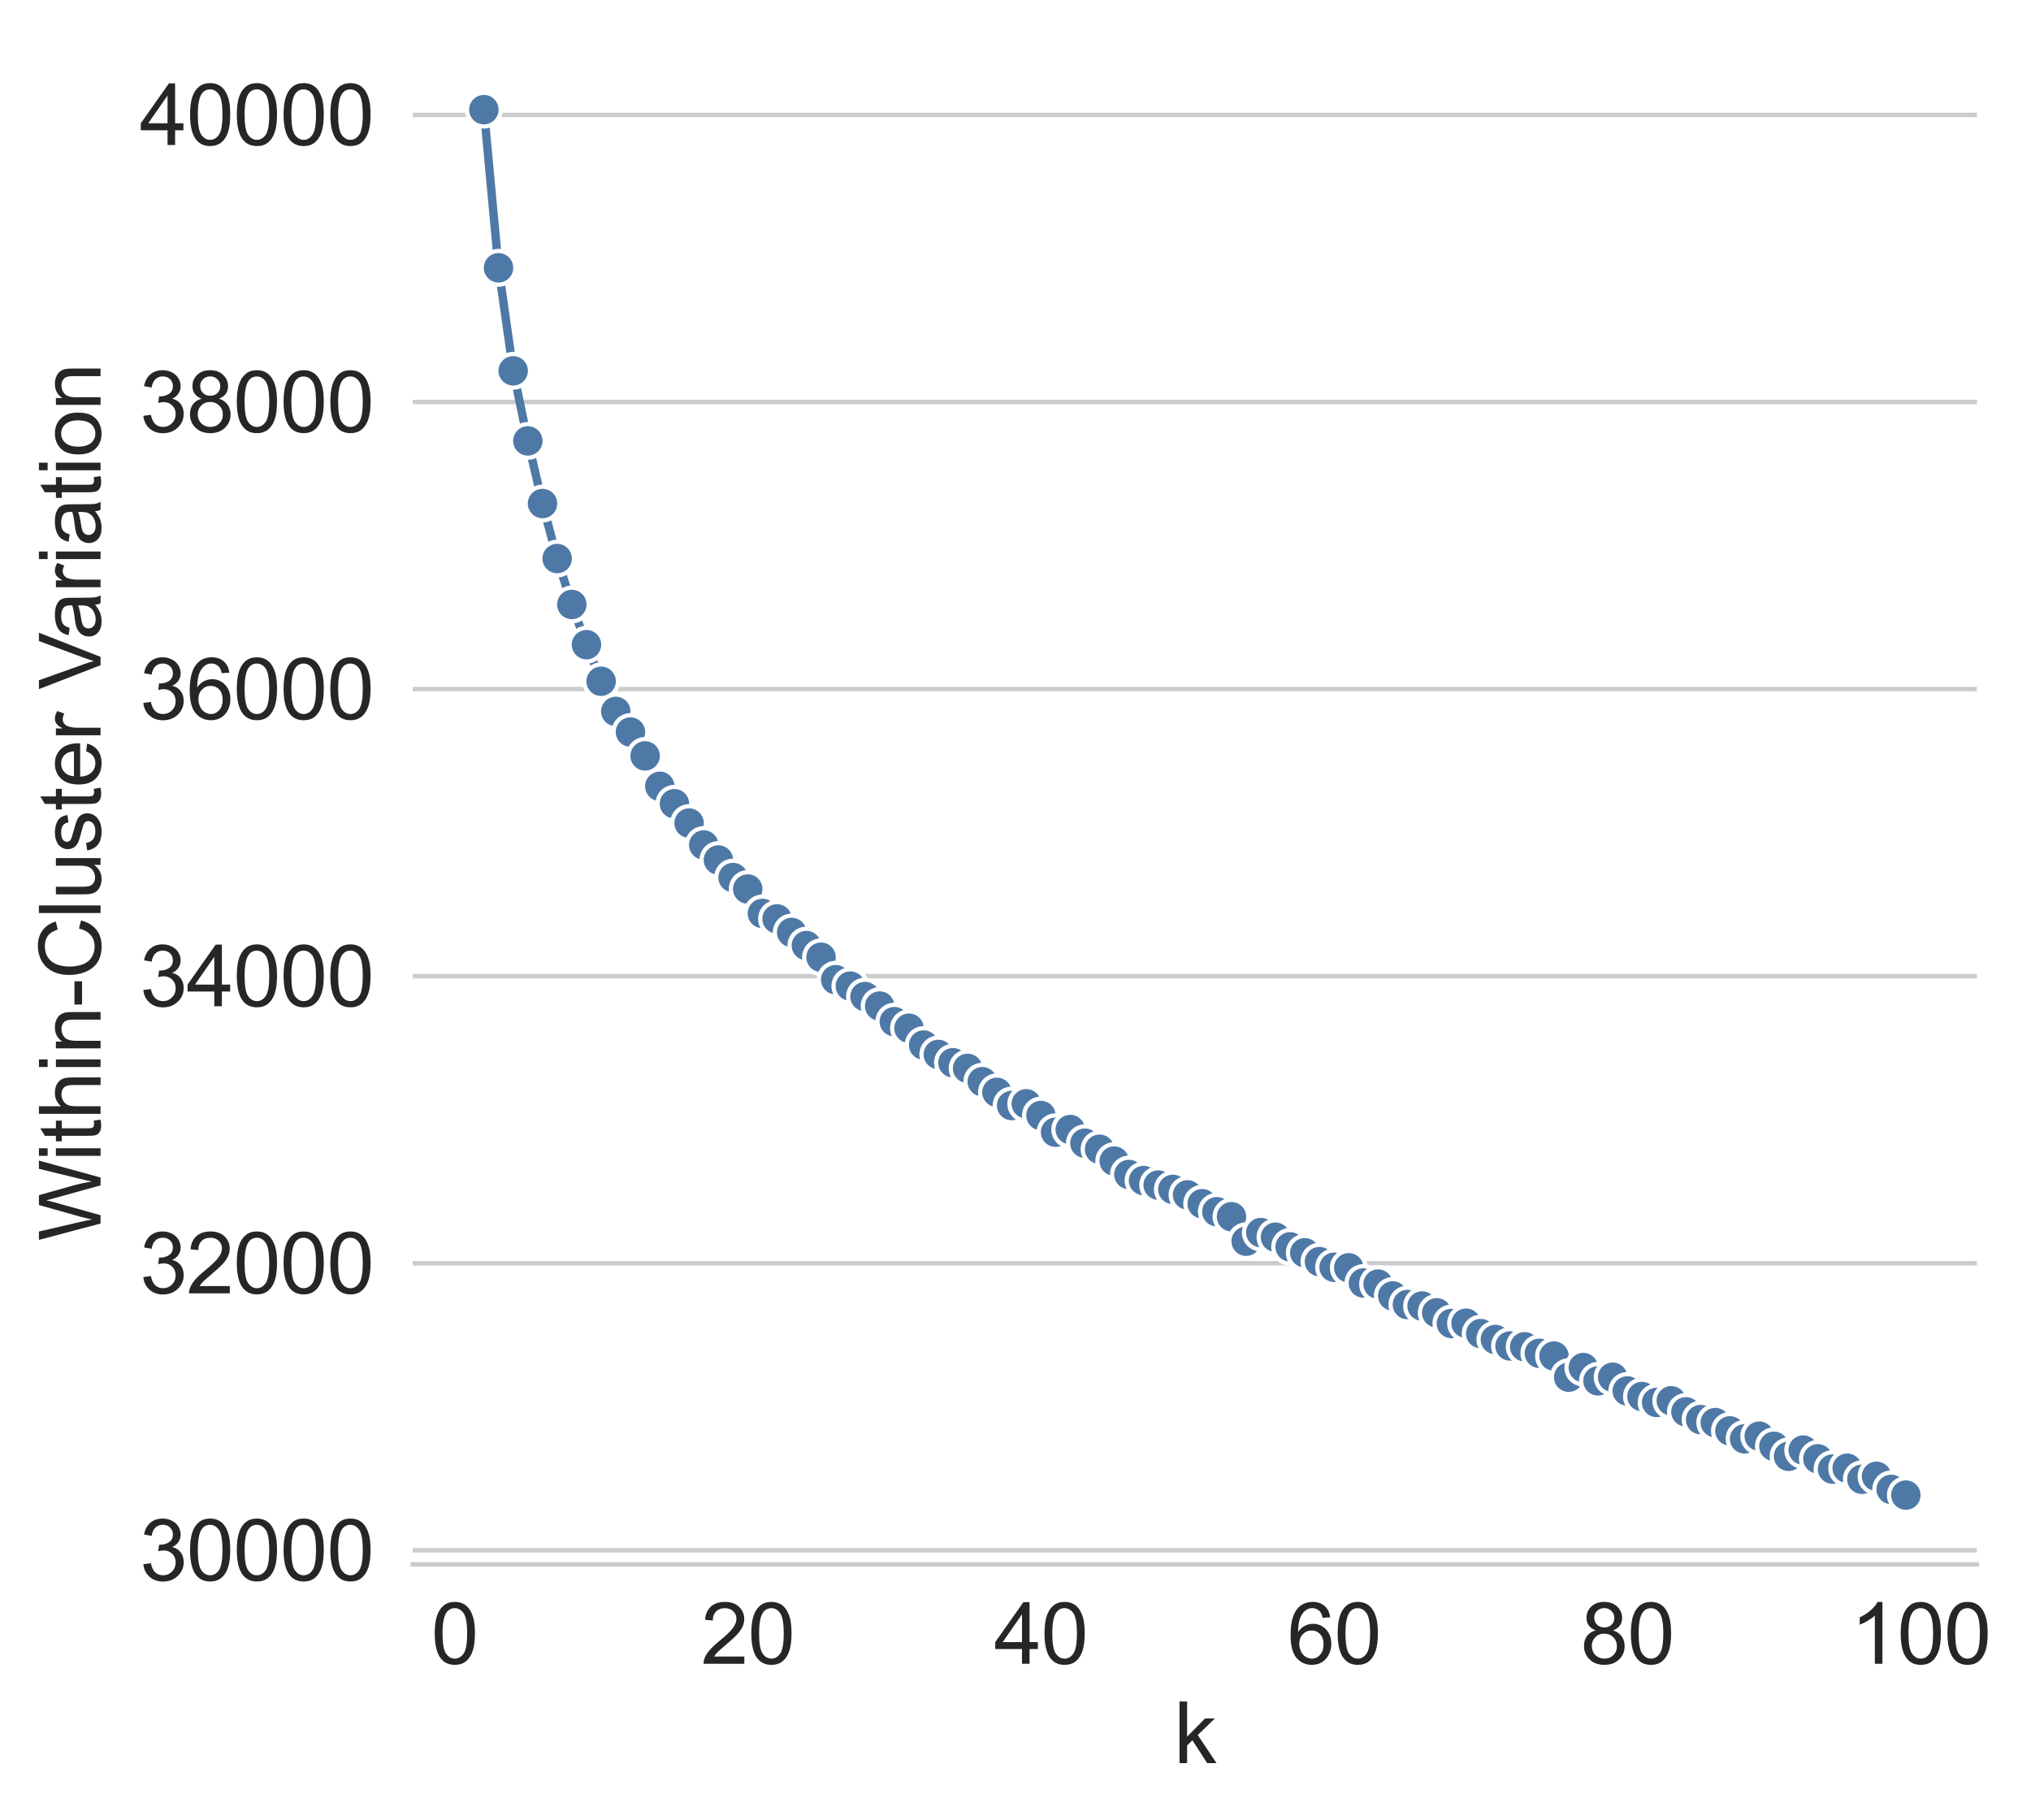 <?xml version="1.0" encoding="utf-8" standalone="no"?>
<!DOCTYPE svg PUBLIC "-//W3C//DTD SVG 1.1//EN"
  "http://www.w3.org/Graphics/SVG/1.1/DTD/svg11.dtd">
<svg height="324.636pt" version="1.1" viewBox="0 0 362.27 324.636" width="362.27pt" xmlns="http://www.w3.org/2000/svg" xmlns:xlink="http://www.w3.org/1999/xlink">
 <defs>
  <style type="text/css">*{stroke-linecap:butt;stroke-linejoin:round;}</style>
 </defs>
 <g id="figure_1">
  <g id="patch_1">
   <path d="M 0 324.636 
L 362.27 324.636 
L 362.27 0 
L 0 0 
z
" style="fill:#ffffff;"/>
  </g>
  <g id="axes_1">
   <g id="patch_2">
    <path d="M 73.625 279 
L 352.625 279 
L 352.625 7.2 
L 73.625 7.2 
z
" style="fill:#ffffff;"/>
   </g>
   <g id="matplotlib.axis_1">
    <g id="xtick_1">
     <g id="text_1">
      <!-- 0 -->
      <g style="fill:#262626;" transform="translate(76.906 296.737)scale(0.15 -0.15)">
       <defs>
        <path d="M 266 2259 
Q 266 3072 433 3567 
Q 600 4063 929 4331 
Q 1259 4600 1759 4600 
Q 2128 4600 2406 4451 
Q 2684 4303 2865 4023 
Q 3047 3744 3150 3342 
Q 3253 2941 3253 2259 
Q 3253 1453 3087 958 
Q 2922 463 2592 192 
Q 2263 -78 1759 -78 
Q 1097 -78 719 397 
Q 266 969 266 2259 
z
M 844 2259 
Q 844 1131 1108 757 
Q 1372 384 1759 384 
Q 2147 384 2411 759 
Q 2675 1134 2675 2259 
Q 2675 3391 2411 3762 
Q 2147 4134 1753 4134 
Q 1366 4134 1134 3806 
Q 844 3388 844 2259 
z
" id="ArialMT-30" transform="scale(0.016)"/>
       </defs>
       <use xlink:href="#ArialMT-30"/>
      </g>
     </g>
    </g>
    <g id="xtick_2">
     <g id="text_2">
      <!-- 20 -->
      <g style="fill:#262626;" transform="translate(125.032 296.737)scale(0.15 -0.15)">
       <defs>
        <path d="M 3222 541 
L 3222 0 
L 194 0 
Q 188 203 259 391 
Q 375 700 629 1000 
Q 884 1300 1366 1694 
Q 2113 2306 2375 2664 
Q 2638 3022 2638 3341 
Q 2638 3675 2398 3904 
Q 2159 4134 1775 4134 
Q 1369 4134 1125 3890 
Q 881 3647 878 3216 
L 300 3275 
Q 359 3922 746 4261 
Q 1134 4600 1788 4600 
Q 2447 4600 2831 4234 
Q 3216 3869 3216 3328 
Q 3216 3053 3103 2787 
Q 2991 2522 2730 2228 
Q 2469 1934 1863 1422 
Q 1356 997 1212 845 
Q 1069 694 975 541 
L 3222 541 
z
" id="ArialMT-32" transform="scale(0.016)"/>
       </defs>
       <use xlink:href="#ArialMT-32"/>
       <use x="55.615" xlink:href="#ArialMT-30"/>
      </g>
     </g>
    </g>
    <g id="xtick_3">
     <g id="text_3">
      <!-- 40 -->
      <g style="fill:#262626;" transform="translate(177.328 296.737)scale(0.15 -0.15)">
       <defs>
        <path d="M 2069 0 
L 2069 1097 
L 81 1097 
L 81 1613 
L 2172 4581 
L 2631 4581 
L 2631 1613 
L 3250 1613 
L 3250 1097 
L 2631 1097 
L 2631 0 
L 2069 0 
z
M 2069 1613 
L 2069 3678 
L 634 1613 
L 2069 1613 
z
" id="ArialMT-34" transform="scale(0.016)"/>
       </defs>
       <use xlink:href="#ArialMT-34"/>
       <use x="55.615" xlink:href="#ArialMT-30"/>
      </g>
     </g>
    </g>
    <g id="xtick_4">
     <g id="text_4">
      <!-- 60 -->
      <g style="fill:#262626;" transform="translate(229.624 296.737)scale(0.15 -0.15)">
       <defs>
        <path d="M 3184 3459 
L 2625 3416 
Q 2550 3747 2413 3897 
Q 2184 4138 1850 4138 
Q 1581 4138 1378 3988 
Q 1113 3794 959 3422 
Q 806 3050 800 2363 
Q 1003 2672 1297 2822 
Q 1591 2972 1913 2972 
Q 2475 2972 2870 2558 
Q 3266 2144 3266 1488 
Q 3266 1056 3080 686 
Q 2894 316 2569 119 
Q 2244 -78 1831 -78 
Q 1128 -78 684 439 
Q 241 956 241 2144 
Q 241 3472 731 4075 
Q 1159 4600 1884 4600 
Q 2425 4600 2770 4297 
Q 3116 3994 3184 3459 
z
M 888 1484 
Q 888 1194 1011 928 
Q 1134 663 1356 523 
Q 1578 384 1822 384 
Q 2178 384 2434 671 
Q 2691 959 2691 1453 
Q 2691 1928 2437 2201 
Q 2184 2475 1800 2475 
Q 1419 2475 1153 2201 
Q 888 1928 888 1484 
z
" id="ArialMT-36" transform="scale(0.016)"/>
       </defs>
       <use xlink:href="#ArialMT-36"/>
       <use x="55.615" xlink:href="#ArialMT-30"/>
      </g>
     </g>
    </g>
    <g id="xtick_5">
     <g id="text_5">
      <!-- 80 -->
      <g style="fill:#262626;" transform="translate(281.92 296.737)scale(0.15 -0.15)">
       <defs>
        <path d="M 1131 2484 
Q 781 2613 612 2850 
Q 444 3088 444 3419 
Q 444 3919 803 4259 
Q 1163 4600 1759 4600 
Q 2359 4600 2725 4251 
Q 3091 3903 3091 3403 
Q 3091 3084 2923 2848 
Q 2756 2613 2416 2484 
Q 2838 2347 3058 2040 
Q 3278 1734 3278 1309 
Q 3278 722 2862 322 
Q 2447 -78 1769 -78 
Q 1091 -78 675 323 
Q 259 725 259 1325 
Q 259 1772 486 2073 
Q 713 2375 1131 2484 
z
M 1019 3438 
Q 1019 3113 1228 2906 
Q 1438 2700 1772 2700 
Q 2097 2700 2305 2904 
Q 2513 3109 2513 3406 
Q 2513 3716 2298 3927 
Q 2084 4138 1766 4138 
Q 1444 4138 1231 3931 
Q 1019 3725 1019 3438 
z
M 838 1322 
Q 838 1081 952 856 
Q 1066 631 1291 507 
Q 1516 384 1775 384 
Q 2178 384 2440 643 
Q 2703 903 2703 1303 
Q 2703 1709 2433 1975 
Q 2163 2241 1756 2241 
Q 1359 2241 1098 1978 
Q 838 1716 838 1322 
z
" id="ArialMT-38" transform="scale(0.016)"/>
       </defs>
       <use xlink:href="#ArialMT-38"/>
       <use x="55.615" xlink:href="#ArialMT-30"/>
      </g>
     </g>
    </g>
    <g id="xtick_6">
     <g id="text_6">
      <!-- 100 -->
      <g style="fill:#262626;" transform="translate(330.046 296.737)scale(0.15 -0.15)">
       <defs>
        <path d="M 2384 0 
L 1822 0 
L 1822 3584 
Q 1619 3391 1289 3197 
Q 959 3003 697 2906 
L 697 3450 
Q 1169 3672 1522 3987 
Q 1875 4303 2022 4600 
L 2384 4600 
L 2384 0 
z
" id="ArialMT-31" transform="scale(0.016)"/>
       </defs>
       <use xlink:href="#ArialMT-31"/>
       <use x="55.615" xlink:href="#ArialMT-30"/>
       <use x="111.23" xlink:href="#ArialMT-30"/>
      </g>
     </g>
    </g>
    <g id="text_7">
     <!-- k -->
     <g style="fill:#262626;" transform="translate(209.375 314.455)scale(0.15 -0.15)">
      <defs>
       <path d="M 425 0 
L 425 4581 
L 988 4581 
L 988 1969 
L 2319 3319 
L 3047 3319 
L 1778 2088 
L 3175 0 
L 2481 0 
L 1384 1697 
L 988 1316 
L 988 0 
L 425 0 
z
" id="ArialMT-6b" transform="scale(0.016)"/>
      </defs>
      <use xlink:href="#ArialMT-6b"/>
     </g>
    </g>
   </g>
   <g id="matplotlib.axis_2">
    <g id="ytick_1">
     <g id="line2d_1">
      <path clip-path="url(#pf5fe824d84)" d="M 73.625 276.502 
L 352.625 276.502 
" style="fill:none;stroke:#cccccc;stroke-linecap:round;stroke-width:0.8;"/>
     </g>
     <g id="text_8">
      <!-- 30000 -->
      <g style="fill:#262626;" transform="translate(24.918 281.871)scale(0.15 -0.15)">
       <defs>
        <path d="M 269 1209 
L 831 1284 
Q 928 806 1161 595 
Q 1394 384 1728 384 
Q 2125 384 2398 659 
Q 2672 934 2672 1341 
Q 2672 1728 2419 1979 
Q 2166 2231 1775 2231 
Q 1616 2231 1378 2169 
L 1441 2663 
Q 1497 2656 1531 2656 
Q 1891 2656 2178 2843 
Q 2466 3031 2466 3422 
Q 2466 3731 2256 3934 
Q 2047 4138 1716 4138 
Q 1388 4138 1169 3931 
Q 950 3725 888 3313 
L 325 3413 
Q 428 3978 793 4289 
Q 1159 4600 1703 4600 
Q 2078 4600 2393 4439 
Q 2709 4278 2876 4000 
Q 3044 3722 3044 3409 
Q 3044 3113 2884 2869 
Q 2725 2625 2413 2481 
Q 2819 2388 3044 2092 
Q 3269 1797 3269 1353 
Q 3269 753 2831 336 
Q 2394 -81 1725 -81 
Q 1122 -81 723 278 
Q 325 638 269 1209 
z
" id="ArialMT-33" transform="scale(0.016)"/>
       </defs>
       <use xlink:href="#ArialMT-33"/>
       <use x="55.615" xlink:href="#ArialMT-30"/>
       <use x="111.23" xlink:href="#ArialMT-30"/>
       <use x="166.846" xlink:href="#ArialMT-30"/>
       <use x="222.461" xlink:href="#ArialMT-30"/>
      </g>
     </g>
    </g>
    <g id="ytick_2">
     <g id="line2d_2">
      <path clip-path="url(#pf5fe824d84)" d="M 73.625 225.301 
L 352.625 225.301 
" style="fill:none;stroke:#cccccc;stroke-linecap:round;stroke-width:0.8;"/>
     </g>
     <g id="text_9">
      <!-- 32000 -->
      <g style="fill:#262626;" transform="translate(24.918 230.669)scale(0.15 -0.15)">
       <use xlink:href="#ArialMT-33"/>
       <use x="55.615" xlink:href="#ArialMT-32"/>
       <use x="111.23" xlink:href="#ArialMT-30"/>
       <use x="166.846" xlink:href="#ArialMT-30"/>
       <use x="222.461" xlink:href="#ArialMT-30"/>
      </g>
     </g>
    </g>
    <g id="ytick_3">
     <g id="line2d_3">
      <path clip-path="url(#pf5fe824d84)" d="M 73.625 174.099 
L 352.625 174.099 
" style="fill:none;stroke:#cccccc;stroke-linecap:round;stroke-width:0.8;"/>
     </g>
     <g id="text_10">
      <!-- 34000 -->
      <g style="fill:#262626;" transform="translate(24.918 179.468)scale(0.15 -0.15)">
       <use xlink:href="#ArialMT-33"/>
       <use x="55.615" xlink:href="#ArialMT-34"/>
       <use x="111.23" xlink:href="#ArialMT-30"/>
       <use x="166.846" xlink:href="#ArialMT-30"/>
       <use x="222.461" xlink:href="#ArialMT-30"/>
      </g>
     </g>
    </g>
    <g id="ytick_4">
     <g id="line2d_4">
      <path clip-path="url(#pf5fe824d84)" d="M 73.625 122.898 
L 352.625 122.898 
" style="fill:none;stroke:#cccccc;stroke-linecap:round;stroke-width:0.8;"/>
     </g>
     <g id="text_11">
      <!-- 36000 -->
      <g style="fill:#262626;" transform="translate(24.918 128.266)scale(0.15 -0.15)">
       <use xlink:href="#ArialMT-33"/>
       <use x="55.615" xlink:href="#ArialMT-36"/>
       <use x="111.23" xlink:href="#ArialMT-30"/>
       <use x="166.846" xlink:href="#ArialMT-30"/>
       <use x="222.461" xlink:href="#ArialMT-30"/>
      </g>
     </g>
    </g>
    <g id="ytick_5">
     <g id="line2d_5">
      <path clip-path="url(#pf5fe824d84)" d="M 73.625 71.696 
L 352.625 71.696 
" style="fill:none;stroke:#cccccc;stroke-linecap:round;stroke-width:0.8;"/>
     </g>
     <g id="text_12">
      <!-- 38000 -->
      <g style="fill:#262626;" transform="translate(24.918 77.065)scale(0.15 -0.15)">
       <use xlink:href="#ArialMT-33"/>
       <use x="55.615" xlink:href="#ArialMT-38"/>
       <use x="111.23" xlink:href="#ArialMT-30"/>
       <use x="166.846" xlink:href="#ArialMT-30"/>
       <use x="222.461" xlink:href="#ArialMT-30"/>
      </g>
     </g>
    </g>
    <g id="ytick_6">
     <g id="line2d_6">
      <path clip-path="url(#pf5fe824d84)" d="M 73.625 20.495 
L 352.625 20.495 
" style="fill:none;stroke:#cccccc;stroke-linecap:round;stroke-width:0.8;"/>
     </g>
     <g id="text_13">
      <!-- 40000 -->
      <g style="fill:#262626;" transform="translate(24.918 25.863)scale(0.15 -0.15)">
       <use xlink:href="#ArialMT-34"/>
       <use x="55.615" xlink:href="#ArialMT-30"/>
       <use x="111.23" xlink:href="#ArialMT-30"/>
       <use x="166.846" xlink:href="#ArialMT-30"/>
       <use x="222.461" xlink:href="#ArialMT-30"/>
      </g>
     </g>
    </g>
    <g id="text_14">
     <!-- Within-Cluster Variation -->
     <g style="fill:#262626;" transform="translate(17.937 221.319)rotate(-90)scale(0.15 -0.15)">
      <defs>
       <path d="M 1294 0 
L 78 4581 
L 700 4581 
L 1397 1578 
Q 1509 1106 1591 641 
Q 1766 1375 1797 1488 
L 2669 4581 
L 3400 4581 
L 4056 2263 
Q 4303 1400 4413 641 
Q 4500 1075 4641 1638 
L 5359 4581 
L 5969 4581 
L 4713 0 
L 4128 0 
L 3163 3491 
Q 3041 3928 3019 4028 
Q 2947 3713 2884 3491 
L 1913 0 
L 1294 0 
z
" id="ArialMT-57" transform="scale(0.016)"/>
       <path d="M 425 3934 
L 425 4581 
L 988 4581 
L 988 3934 
L 425 3934 
z
M 425 0 
L 425 3319 
L 988 3319 
L 988 0 
L 425 0 
z
" id="ArialMT-69" transform="scale(0.016)"/>
       <path d="M 1650 503 
L 1731 6 
Q 1494 -44 1306 -44 
Q 1000 -44 831 53 
Q 663 150 594 308 
Q 525 466 525 972 
L 525 2881 
L 113 2881 
L 113 3319 
L 525 3319 
L 525 4141 
L 1084 4478 
L 1084 3319 
L 1650 3319 
L 1650 2881 
L 1084 2881 
L 1084 941 
Q 1084 700 1114 631 
Q 1144 563 1211 522 
Q 1278 481 1403 481 
Q 1497 481 1650 503 
z
" id="ArialMT-74" transform="scale(0.016)"/>
       <path d="M 422 0 
L 422 4581 
L 984 4581 
L 984 2938 
Q 1378 3394 1978 3394 
Q 2347 3394 2619 3248 
Q 2891 3103 3008 2847 
Q 3125 2591 3125 2103 
L 3125 0 
L 2563 0 
L 2563 2103 
Q 2563 2525 2380 2717 
Q 2197 2909 1863 2909 
Q 1613 2909 1392 2779 
Q 1172 2650 1078 2428 
Q 984 2206 984 1816 
L 984 0 
L 422 0 
z
" id="ArialMT-68" transform="scale(0.016)"/>
       <path d="M 422 0 
L 422 3319 
L 928 3319 
L 928 2847 
Q 1294 3394 1984 3394 
Q 2284 3394 2536 3286 
Q 2788 3178 2913 3003 
Q 3038 2828 3088 2588 
Q 3119 2431 3119 2041 
L 3119 0 
L 2556 0 
L 2556 2019 
Q 2556 2363 2490 2533 
Q 2425 2703 2258 2804 
Q 2091 2906 1866 2906 
Q 1506 2906 1245 2678 
Q 984 2450 984 1813 
L 984 0 
L 422 0 
z
" id="ArialMT-6e" transform="scale(0.016)"/>
       <path d="M 203 1375 
L 203 1941 
L 1931 1941 
L 1931 1375 
L 203 1375 
z
" id="ArialMT-2d" transform="scale(0.016)"/>
       <path d="M 3763 1606 
L 4369 1453 
Q 4178 706 3683 314 
Q 3188 -78 2472 -78 
Q 1731 -78 1267 223 
Q 803 525 561 1097 
Q 319 1669 319 2325 
Q 319 3041 592 3573 
Q 866 4106 1370 4382 
Q 1875 4659 2481 4659 
Q 3169 4659 3637 4309 
Q 4106 3959 4291 3325 
L 3694 3184 
Q 3534 3684 3231 3912 
Q 2928 4141 2469 4141 
Q 1941 4141 1586 3887 
Q 1231 3634 1087 3207 
Q 944 2781 944 2328 
Q 944 1744 1114 1308 
Q 1284 872 1643 656 
Q 2003 441 2422 441 
Q 2931 441 3284 734 
Q 3638 1028 3763 1606 
z
" id="ArialMT-43" transform="scale(0.016)"/>
       <path d="M 409 0 
L 409 4581 
L 972 4581 
L 972 0 
L 409 0 
z
" id="ArialMT-6c" transform="scale(0.016)"/>
       <path d="M 2597 0 
L 2597 488 
Q 2209 -75 1544 -75 
Q 1250 -75 995 37 
Q 741 150 617 320 
Q 494 491 444 738 
Q 409 903 409 1263 
L 409 3319 
L 972 3319 
L 972 1478 
Q 972 1038 1006 884 
Q 1059 663 1231 536 
Q 1403 409 1656 409 
Q 1909 409 2131 539 
Q 2353 669 2445 892 
Q 2538 1116 2538 1541 
L 2538 3319 
L 3100 3319 
L 3100 0 
L 2597 0 
z
" id="ArialMT-75" transform="scale(0.016)"/>
       <path d="M 197 991 
L 753 1078 
Q 800 744 1014 566 
Q 1228 388 1613 388 
Q 2000 388 2187 545 
Q 2375 703 2375 916 
Q 2375 1106 2209 1216 
Q 2094 1291 1634 1406 
Q 1016 1563 777 1677 
Q 538 1791 414 1992 
Q 291 2194 291 2438 
Q 291 2659 392 2848 
Q 494 3038 669 3163 
Q 800 3259 1026 3326 
Q 1253 3394 1513 3394 
Q 1903 3394 2198 3281 
Q 2494 3169 2634 2976 
Q 2775 2784 2828 2463 
L 2278 2388 
Q 2241 2644 2061 2787 
Q 1881 2931 1553 2931 
Q 1166 2931 1000 2803 
Q 834 2675 834 2503 
Q 834 2394 903 2306 
Q 972 2216 1119 2156 
Q 1203 2125 1616 2013 
Q 2213 1853 2448 1751 
Q 2684 1650 2818 1456 
Q 2953 1263 2953 975 
Q 2953 694 2789 445 
Q 2625 197 2315 61 
Q 2006 -75 1616 -75 
Q 969 -75 630 194 
Q 291 463 197 991 
z
" id="ArialMT-73" transform="scale(0.016)"/>
       <path d="M 2694 1069 
L 3275 997 
Q 3138 488 2766 206 
Q 2394 -75 1816 -75 
Q 1088 -75 661 373 
Q 234 822 234 1631 
Q 234 2469 665 2931 
Q 1097 3394 1784 3394 
Q 2450 3394 2872 2941 
Q 3294 2488 3294 1666 
Q 3294 1616 3291 1516 
L 816 1516 
Q 847 969 1125 678 
Q 1403 388 1819 388 
Q 2128 388 2347 550 
Q 2566 713 2694 1069 
z
M 847 1978 
L 2700 1978 
Q 2663 2397 2488 2606 
Q 2219 2931 1791 2931 
Q 1403 2931 1139 2672 
Q 875 2413 847 1978 
z
" id="ArialMT-65" transform="scale(0.016)"/>
       <path d="M 416 0 
L 416 3319 
L 922 3319 
L 922 2816 
Q 1116 3169 1280 3281 
Q 1444 3394 1641 3394 
Q 1925 3394 2219 3213 
L 2025 2691 
Q 1819 2813 1613 2813 
Q 1428 2813 1281 2702 
Q 1134 2591 1072 2394 
Q 978 2094 978 1738 
L 978 0 
L 416 0 
z
" id="ArialMT-72" transform="scale(0.016)"/>
       <path id="ArialMT-20" transform="scale(0.016)"/>
       <path d="M 1803 0 
L 28 4581 
L 684 4581 
L 1875 1253 
Q 2019 853 2116 503 
Q 2222 878 2363 1253 
L 3600 4581 
L 4219 4581 
L 2425 0 
L 1803 0 
z
" id="ArialMT-56" transform="scale(0.016)"/>
       <path d="M 2588 409 
Q 2275 144 1986 34 
Q 1697 -75 1366 -75 
Q 819 -75 525 192 
Q 231 459 231 875 
Q 231 1119 342 1320 
Q 453 1522 633 1644 
Q 813 1766 1038 1828 
Q 1203 1872 1538 1913 
Q 2219 1994 2541 2106 
Q 2544 2222 2544 2253 
Q 2544 2597 2384 2738 
Q 2169 2928 1744 2928 
Q 1347 2928 1158 2789 
Q 969 2650 878 2297 
L 328 2372 
Q 403 2725 575 2942 
Q 747 3159 1072 3276 
Q 1397 3394 1825 3394 
Q 2250 3394 2515 3294 
Q 2781 3194 2906 3042 
Q 3031 2891 3081 2659 
Q 3109 2516 3109 2141 
L 3109 1391 
Q 3109 606 3145 398 
Q 3181 191 3288 0 
L 2700 0 
Q 2613 175 2588 409 
z
M 2541 1666 
Q 2234 1541 1622 1453 
Q 1275 1403 1131 1340 
Q 988 1278 909 1158 
Q 831 1038 831 891 
Q 831 666 1001 516 
Q 1172 366 1500 366 
Q 1825 366 2078 508 
Q 2331 650 2450 897 
Q 2541 1088 2541 1459 
L 2541 1666 
z
" id="ArialMT-61" transform="scale(0.016)"/>
       <path d="M 213 1659 
Q 213 2581 725 3025 
Q 1153 3394 1769 3394 
Q 2453 3394 2887 2945 
Q 3322 2497 3322 1706 
Q 3322 1066 3130 698 
Q 2938 331 2570 128 
Q 2203 -75 1769 -75 
Q 1072 -75 642 372 
Q 213 819 213 1659 
z
M 791 1659 
Q 791 1022 1069 705 
Q 1347 388 1769 388 
Q 2188 388 2466 706 
Q 2744 1025 2744 1678 
Q 2744 2294 2464 2611 
Q 2184 2928 1769 2928 
Q 1347 2928 1069 2612 
Q 791 2297 791 1659 
z
" id="ArialMT-6f" transform="scale(0.016)"/>
      </defs>
      <use xlink:href="#ArialMT-57"/>
      <use x="94.385" xlink:href="#ArialMT-69"/>
      <use x="116.602" xlink:href="#ArialMT-74"/>
      <use x="144.385" xlink:href="#ArialMT-68"/>
      <use x="200" xlink:href="#ArialMT-69"/>
      <use x="222.217" xlink:href="#ArialMT-6e"/>
      <use x="277.832" xlink:href="#ArialMT-2d"/>
      <use x="311.133" xlink:href="#ArialMT-43"/>
      <use x="383.35" xlink:href="#ArialMT-6c"/>
      <use x="405.566" xlink:href="#ArialMT-75"/>
      <use x="461.182" xlink:href="#ArialMT-73"/>
      <use x="511.182" xlink:href="#ArialMT-74"/>
      <use x="538.965" xlink:href="#ArialMT-65"/>
      <use x="594.58" xlink:href="#ArialMT-72"/>
      <use x="627.881" xlink:href="#ArialMT-20"/>
      <use x="655.664" xlink:href="#ArialMT-56"/>
      <use x="714.988" xlink:href="#ArialMT-61"/>
      <use x="770.604" xlink:href="#ArialMT-72"/>
      <use x="803.904" xlink:href="#ArialMT-69"/>
      <use x="826.121" xlink:href="#ArialMT-61"/>
      <use x="881.736" xlink:href="#ArialMT-74"/>
      <use x="909.52" xlink:href="#ArialMT-69"/>
      <use x="931.736" xlink:href="#ArialMT-6f"/>
      <use x="987.352" xlink:href="#ArialMT-6e"/>
     </g>
    </g>
   </g>
   <g id="line2d_7">
    <path clip-path="url(#pf5fe824d84)" d="M 86.307 19.555 
L 88.922 47.762 
L 91.536 66.132 
L 94.151 78.634 
L 96.766 89.806 
L 99.381 99.616 
L 101.996 107.807 
L 104.61 114.978 
L 107.225 121.505 
L 109.84 126.88 
L 112.455 130.559 
L 115.07 134.814 
L 117.685 140.234 
L 120.299 143.345 
L 122.914 146.794 
L 125.529 150.7 
L 128.144 153.38 
L 130.759 156.51 
L 133.373 158.553 
L 135.988 162.912 
L 138.603 163.883 
L 141.218 166.302 
L 143.833 168.637 
L 146.447 170.721 
L 149.062 174.73 
L 151.677 175.871 
L 154.292 177.732 
L 156.907 179.429 
L 159.521 182.211 
L 162.136 183.381 
L 164.751 186.382 
L 167.366 188.058 
L 169.981 189.534 
L 172.595 190.546 
L 175.21 192.916 
L 177.825 194.816 
L 180.44 197.168 
L 183.055 196.853 
L 185.67 198.949 
L 188.284 201.926 
L 190.899 201.45 
L 193.514 203.89 
L 196.129 204.967 
L 198.744 207.077 
L 201.358 209.468 
L 203.973 210.55 
L 206.588 211.355 
L 209.203 212.123 
L 211.818 213.11 
L 214.432 214.682 
L 217.047 216.107 
L 219.662 217.001 
L 222.277 221.368 
L 224.892 219.824 
L 227.506 220.648 
L 230.121 222.374 
L 232.736 223.433 
L 235.351 225.009 
L 237.966 226.015 
L 240.58 226.11 
L 243.195 228.82 
L 245.81 229.017 
L 248.425 231.127 
L 251.04 232.664 
L 253.655 232.927 
L 256.269 234.136 
L 258.884 236.044 
L 261.499 235.993 
L 264.114 237.845 
L 266.729 238.897 
L 269.343 240.053 
L 271.958 240.191 
L 274.573 241.356 
L 277.188 241.852 
L 279.803 245.622 
L 282.417 243.902 
L 285.032 246.276 
L 287.647 245.624 
L 290.262 248.076 
L 292.877 249.07 
L 295.491 250.122 
L 298.106 249.826 
L 300.721 251.8 
L 303.336 253.182 
L 305.951 253.717 
L 308.565 255.197 
L 311.18 256.615 
L 313.795 256.135 
L 316.41 257.948 
L 319.025 259.726 
L 321.64 258.613 
L 324.254 260.177 
L 326.869 262.011 
L 329.484 261.849 
L 332.099 263.824 
L 334.714 263.294 
L 337.328 265.631 
L 339.943 266.645 
" style="fill:none;stroke:#4e79a7;stroke-linecap:round;stroke-width:1.5;"/>
    <defs>
     <path d="M 0 3 
C 0.796 3 1.559 2.684 2.121 2.121 
C 2.684 1.559 3 0.796 3 0 
C 3 -0.796 2.684 -1.559 2.121 -2.121 
C 1.559 -2.684 0.796 -3 0 -3 
C -0.796 -3 -1.559 -2.684 -2.121 -2.121 
C -2.684 -1.559 -3 -0.796 -3 0 
C -3 0.796 -2.684 1.559 -2.121 2.121 
C -1.559 2.684 -0.796 3 0 3 
z
" id="m556fcbd9b7" style="stroke:#ffffff;stroke-width:0.75;"/>
    </defs>
    <g clip-path="url(#pf5fe824d84)">
     <use style="fill:#4e79a7;stroke:#ffffff;stroke-width:0.75;" x="86.307" xlink:href="#m556fcbd9b7" y="19.555"/>
     <use style="fill:#4e79a7;stroke:#ffffff;stroke-width:0.75;" x="88.922" xlink:href="#m556fcbd9b7" y="47.762"/>
     <use style="fill:#4e79a7;stroke:#ffffff;stroke-width:0.75;" x="91.536" xlink:href="#m556fcbd9b7" y="66.132"/>
     <use style="fill:#4e79a7;stroke:#ffffff;stroke-width:0.75;" x="94.151" xlink:href="#m556fcbd9b7" y="78.634"/>
     <use style="fill:#4e79a7;stroke:#ffffff;stroke-width:0.75;" x="96.766" xlink:href="#m556fcbd9b7" y="89.806"/>
     <use style="fill:#4e79a7;stroke:#ffffff;stroke-width:0.75;" x="99.381" xlink:href="#m556fcbd9b7" y="99.616"/>
     <use style="fill:#4e79a7;stroke:#ffffff;stroke-width:0.75;" x="101.996" xlink:href="#m556fcbd9b7" y="107.807"/>
     <use style="fill:#4e79a7;stroke:#ffffff;stroke-width:0.75;" x="104.61" xlink:href="#m556fcbd9b7" y="114.978"/>
     <use style="fill:#4e79a7;stroke:#ffffff;stroke-width:0.75;" x="107.225" xlink:href="#m556fcbd9b7" y="121.505"/>
     <use style="fill:#4e79a7;stroke:#ffffff;stroke-width:0.75;" x="109.84" xlink:href="#m556fcbd9b7" y="126.88"/>
     <use style="fill:#4e79a7;stroke:#ffffff;stroke-width:0.75;" x="112.455" xlink:href="#m556fcbd9b7" y="130.559"/>
     <use style="fill:#4e79a7;stroke:#ffffff;stroke-width:0.75;" x="115.07" xlink:href="#m556fcbd9b7" y="134.814"/>
     <use style="fill:#4e79a7;stroke:#ffffff;stroke-width:0.75;" x="117.685" xlink:href="#m556fcbd9b7" y="140.234"/>
     <use style="fill:#4e79a7;stroke:#ffffff;stroke-width:0.75;" x="120.299" xlink:href="#m556fcbd9b7" y="143.345"/>
     <use style="fill:#4e79a7;stroke:#ffffff;stroke-width:0.75;" x="122.914" xlink:href="#m556fcbd9b7" y="146.794"/>
     <use style="fill:#4e79a7;stroke:#ffffff;stroke-width:0.75;" x="125.529" xlink:href="#m556fcbd9b7" y="150.7"/>
     <use style="fill:#4e79a7;stroke:#ffffff;stroke-width:0.75;" x="128.144" xlink:href="#m556fcbd9b7" y="153.38"/>
     <use style="fill:#4e79a7;stroke:#ffffff;stroke-width:0.75;" x="130.759" xlink:href="#m556fcbd9b7" y="156.51"/>
     <use style="fill:#4e79a7;stroke:#ffffff;stroke-width:0.75;" x="133.373" xlink:href="#m556fcbd9b7" y="158.553"/>
     <use style="fill:#4e79a7;stroke:#ffffff;stroke-width:0.75;" x="135.988" xlink:href="#m556fcbd9b7" y="162.912"/>
     <use style="fill:#4e79a7;stroke:#ffffff;stroke-width:0.75;" x="138.603" xlink:href="#m556fcbd9b7" y="163.883"/>
     <use style="fill:#4e79a7;stroke:#ffffff;stroke-width:0.75;" x="141.218" xlink:href="#m556fcbd9b7" y="166.302"/>
     <use style="fill:#4e79a7;stroke:#ffffff;stroke-width:0.75;" x="143.833" xlink:href="#m556fcbd9b7" y="168.637"/>
     <use style="fill:#4e79a7;stroke:#ffffff;stroke-width:0.75;" x="146.447" xlink:href="#m556fcbd9b7" y="170.721"/>
     <use style="fill:#4e79a7;stroke:#ffffff;stroke-width:0.75;" x="149.062" xlink:href="#m556fcbd9b7" y="174.73"/>
     <use style="fill:#4e79a7;stroke:#ffffff;stroke-width:0.75;" x="151.677" xlink:href="#m556fcbd9b7" y="175.871"/>
     <use style="fill:#4e79a7;stroke:#ffffff;stroke-width:0.75;" x="154.292" xlink:href="#m556fcbd9b7" y="177.732"/>
     <use style="fill:#4e79a7;stroke:#ffffff;stroke-width:0.75;" x="156.907" xlink:href="#m556fcbd9b7" y="179.429"/>
     <use style="fill:#4e79a7;stroke:#ffffff;stroke-width:0.75;" x="159.521" xlink:href="#m556fcbd9b7" y="182.211"/>
     <use style="fill:#4e79a7;stroke:#ffffff;stroke-width:0.75;" x="162.136" xlink:href="#m556fcbd9b7" y="183.381"/>
     <use style="fill:#4e79a7;stroke:#ffffff;stroke-width:0.75;" x="164.751" xlink:href="#m556fcbd9b7" y="186.382"/>
     <use style="fill:#4e79a7;stroke:#ffffff;stroke-width:0.75;" x="167.366" xlink:href="#m556fcbd9b7" y="188.058"/>
     <use style="fill:#4e79a7;stroke:#ffffff;stroke-width:0.75;" x="169.981" xlink:href="#m556fcbd9b7" y="189.534"/>
     <use style="fill:#4e79a7;stroke:#ffffff;stroke-width:0.75;" x="172.595" xlink:href="#m556fcbd9b7" y="190.546"/>
     <use style="fill:#4e79a7;stroke:#ffffff;stroke-width:0.75;" x="175.21" xlink:href="#m556fcbd9b7" y="192.916"/>
     <use style="fill:#4e79a7;stroke:#ffffff;stroke-width:0.75;" x="177.825" xlink:href="#m556fcbd9b7" y="194.816"/>
     <use style="fill:#4e79a7;stroke:#ffffff;stroke-width:0.75;" x="180.44" xlink:href="#m556fcbd9b7" y="197.168"/>
     <use style="fill:#4e79a7;stroke:#ffffff;stroke-width:0.75;" x="183.055" xlink:href="#m556fcbd9b7" y="196.853"/>
     <use style="fill:#4e79a7;stroke:#ffffff;stroke-width:0.75;" x="185.67" xlink:href="#m556fcbd9b7" y="198.949"/>
     <use style="fill:#4e79a7;stroke:#ffffff;stroke-width:0.75;" x="188.284" xlink:href="#m556fcbd9b7" y="201.926"/>
     <use style="fill:#4e79a7;stroke:#ffffff;stroke-width:0.75;" x="190.899" xlink:href="#m556fcbd9b7" y="201.45"/>
     <use style="fill:#4e79a7;stroke:#ffffff;stroke-width:0.75;" x="193.514" xlink:href="#m556fcbd9b7" y="203.89"/>
     <use style="fill:#4e79a7;stroke:#ffffff;stroke-width:0.75;" x="196.129" xlink:href="#m556fcbd9b7" y="204.967"/>
     <use style="fill:#4e79a7;stroke:#ffffff;stroke-width:0.75;" x="198.744" xlink:href="#m556fcbd9b7" y="207.077"/>
     <use style="fill:#4e79a7;stroke:#ffffff;stroke-width:0.75;" x="201.358" xlink:href="#m556fcbd9b7" y="209.468"/>
     <use style="fill:#4e79a7;stroke:#ffffff;stroke-width:0.75;" x="203.973" xlink:href="#m556fcbd9b7" y="210.55"/>
     <use style="fill:#4e79a7;stroke:#ffffff;stroke-width:0.75;" x="206.588" xlink:href="#m556fcbd9b7" y="211.355"/>
     <use style="fill:#4e79a7;stroke:#ffffff;stroke-width:0.75;" x="209.203" xlink:href="#m556fcbd9b7" y="212.123"/>
     <use style="fill:#4e79a7;stroke:#ffffff;stroke-width:0.75;" x="211.818" xlink:href="#m556fcbd9b7" y="213.11"/>
     <use style="fill:#4e79a7;stroke:#ffffff;stroke-width:0.75;" x="214.432" xlink:href="#m556fcbd9b7" y="214.682"/>
     <use style="fill:#4e79a7;stroke:#ffffff;stroke-width:0.75;" x="217.047" xlink:href="#m556fcbd9b7" y="216.107"/>
     <use style="fill:#4e79a7;stroke:#ffffff;stroke-width:0.75;" x="219.662" xlink:href="#m556fcbd9b7" y="217.001"/>
     <use style="fill:#4e79a7;stroke:#ffffff;stroke-width:0.75;" x="222.277" xlink:href="#m556fcbd9b7" y="221.368"/>
     <use style="fill:#4e79a7;stroke:#ffffff;stroke-width:0.75;" x="224.892" xlink:href="#m556fcbd9b7" y="219.824"/>
     <use style="fill:#4e79a7;stroke:#ffffff;stroke-width:0.75;" x="227.506" xlink:href="#m556fcbd9b7" y="220.648"/>
     <use style="fill:#4e79a7;stroke:#ffffff;stroke-width:0.75;" x="230.121" xlink:href="#m556fcbd9b7" y="222.374"/>
     <use style="fill:#4e79a7;stroke:#ffffff;stroke-width:0.75;" x="232.736" xlink:href="#m556fcbd9b7" y="223.433"/>
     <use style="fill:#4e79a7;stroke:#ffffff;stroke-width:0.75;" x="235.351" xlink:href="#m556fcbd9b7" y="225.009"/>
     <use style="fill:#4e79a7;stroke:#ffffff;stroke-width:0.75;" x="237.966" xlink:href="#m556fcbd9b7" y="226.015"/>
     <use style="fill:#4e79a7;stroke:#ffffff;stroke-width:0.75;" x="240.58" xlink:href="#m556fcbd9b7" y="226.11"/>
     <use style="fill:#4e79a7;stroke:#ffffff;stroke-width:0.75;" x="243.195" xlink:href="#m556fcbd9b7" y="228.82"/>
     <use style="fill:#4e79a7;stroke:#ffffff;stroke-width:0.75;" x="245.81" xlink:href="#m556fcbd9b7" y="229.017"/>
     <use style="fill:#4e79a7;stroke:#ffffff;stroke-width:0.75;" x="248.425" xlink:href="#m556fcbd9b7" y="231.127"/>
     <use style="fill:#4e79a7;stroke:#ffffff;stroke-width:0.75;" x="251.04" xlink:href="#m556fcbd9b7" y="232.664"/>
     <use style="fill:#4e79a7;stroke:#ffffff;stroke-width:0.75;" x="253.655" xlink:href="#m556fcbd9b7" y="232.927"/>
     <use style="fill:#4e79a7;stroke:#ffffff;stroke-width:0.75;" x="256.269" xlink:href="#m556fcbd9b7" y="234.136"/>
     <use style="fill:#4e79a7;stroke:#ffffff;stroke-width:0.75;" x="258.884" xlink:href="#m556fcbd9b7" y="236.044"/>
     <use style="fill:#4e79a7;stroke:#ffffff;stroke-width:0.75;" x="261.499" xlink:href="#m556fcbd9b7" y="235.993"/>
     <use style="fill:#4e79a7;stroke:#ffffff;stroke-width:0.75;" x="264.114" xlink:href="#m556fcbd9b7" y="237.845"/>
     <use style="fill:#4e79a7;stroke:#ffffff;stroke-width:0.75;" x="266.729" xlink:href="#m556fcbd9b7" y="238.897"/>
     <use style="fill:#4e79a7;stroke:#ffffff;stroke-width:0.75;" x="269.343" xlink:href="#m556fcbd9b7" y="240.053"/>
     <use style="fill:#4e79a7;stroke:#ffffff;stroke-width:0.75;" x="271.958" xlink:href="#m556fcbd9b7" y="240.191"/>
     <use style="fill:#4e79a7;stroke:#ffffff;stroke-width:0.75;" x="274.573" xlink:href="#m556fcbd9b7" y="241.356"/>
     <use style="fill:#4e79a7;stroke:#ffffff;stroke-width:0.75;" x="277.188" xlink:href="#m556fcbd9b7" y="241.852"/>
     <use style="fill:#4e79a7;stroke:#ffffff;stroke-width:0.75;" x="279.803" xlink:href="#m556fcbd9b7" y="245.622"/>
     <use style="fill:#4e79a7;stroke:#ffffff;stroke-width:0.75;" x="282.417" xlink:href="#m556fcbd9b7" y="243.902"/>
     <use style="fill:#4e79a7;stroke:#ffffff;stroke-width:0.75;" x="285.032" xlink:href="#m556fcbd9b7" y="246.276"/>
     <use style="fill:#4e79a7;stroke:#ffffff;stroke-width:0.75;" x="287.647" xlink:href="#m556fcbd9b7" y="245.624"/>
     <use style="fill:#4e79a7;stroke:#ffffff;stroke-width:0.75;" x="290.262" xlink:href="#m556fcbd9b7" y="248.076"/>
     <use style="fill:#4e79a7;stroke:#ffffff;stroke-width:0.75;" x="292.877" xlink:href="#m556fcbd9b7" y="249.07"/>
     <use style="fill:#4e79a7;stroke:#ffffff;stroke-width:0.75;" x="295.491" xlink:href="#m556fcbd9b7" y="250.122"/>
     <use style="fill:#4e79a7;stroke:#ffffff;stroke-width:0.75;" x="298.106" xlink:href="#m556fcbd9b7" y="249.826"/>
     <use style="fill:#4e79a7;stroke:#ffffff;stroke-width:0.75;" x="300.721" xlink:href="#m556fcbd9b7" y="251.8"/>
     <use style="fill:#4e79a7;stroke:#ffffff;stroke-width:0.75;" x="303.336" xlink:href="#m556fcbd9b7" y="253.182"/>
     <use style="fill:#4e79a7;stroke:#ffffff;stroke-width:0.75;" x="305.951" xlink:href="#m556fcbd9b7" y="253.717"/>
     <use style="fill:#4e79a7;stroke:#ffffff;stroke-width:0.75;" x="308.565" xlink:href="#m556fcbd9b7" y="255.197"/>
     <use style="fill:#4e79a7;stroke:#ffffff;stroke-width:0.75;" x="311.18" xlink:href="#m556fcbd9b7" y="256.615"/>
     <use style="fill:#4e79a7;stroke:#ffffff;stroke-width:0.75;" x="313.795" xlink:href="#m556fcbd9b7" y="256.135"/>
     <use style="fill:#4e79a7;stroke:#ffffff;stroke-width:0.75;" x="316.41" xlink:href="#m556fcbd9b7" y="257.948"/>
     <use style="fill:#4e79a7;stroke:#ffffff;stroke-width:0.75;" x="319.025" xlink:href="#m556fcbd9b7" y="259.726"/>
     <use style="fill:#4e79a7;stroke:#ffffff;stroke-width:0.75;" x="321.64" xlink:href="#m556fcbd9b7" y="258.613"/>
     <use style="fill:#4e79a7;stroke:#ffffff;stroke-width:0.75;" x="324.254" xlink:href="#m556fcbd9b7" y="260.177"/>
     <use style="fill:#4e79a7;stroke:#ffffff;stroke-width:0.75;" x="326.869" xlink:href="#m556fcbd9b7" y="262.011"/>
     <use style="fill:#4e79a7;stroke:#ffffff;stroke-width:0.75;" x="329.484" xlink:href="#m556fcbd9b7" y="261.849"/>
     <use style="fill:#4e79a7;stroke:#ffffff;stroke-width:0.75;" x="332.099" xlink:href="#m556fcbd9b7" y="263.824"/>
     <use style="fill:#4e79a7;stroke:#ffffff;stroke-width:0.75;" x="334.714" xlink:href="#m556fcbd9b7" y="263.294"/>
     <use style="fill:#4e79a7;stroke:#ffffff;stroke-width:0.75;" x="337.328" xlink:href="#m556fcbd9b7" y="265.631"/>
     <use style="fill:#4e79a7;stroke:#ffffff;stroke-width:0.75;" x="339.943" xlink:href="#m556fcbd9b7" y="266.645"/>
    </g>
   </g>
   <g id="patch_3">
    <path d="M 73.625 279 
L 352.625 279 
" style="fill:none;stroke:#cccccc;stroke-linecap:square;stroke-linejoin:miter;stroke-width:0.8;"/>
   </g>
  </g>
 </g>
 <defs>
  <clipPath id="pf5fe824d84">
   <rect height="271.8" width="279" x="73.625" y="7.2"/>
  </clipPath>
 </defs>
</svg>
